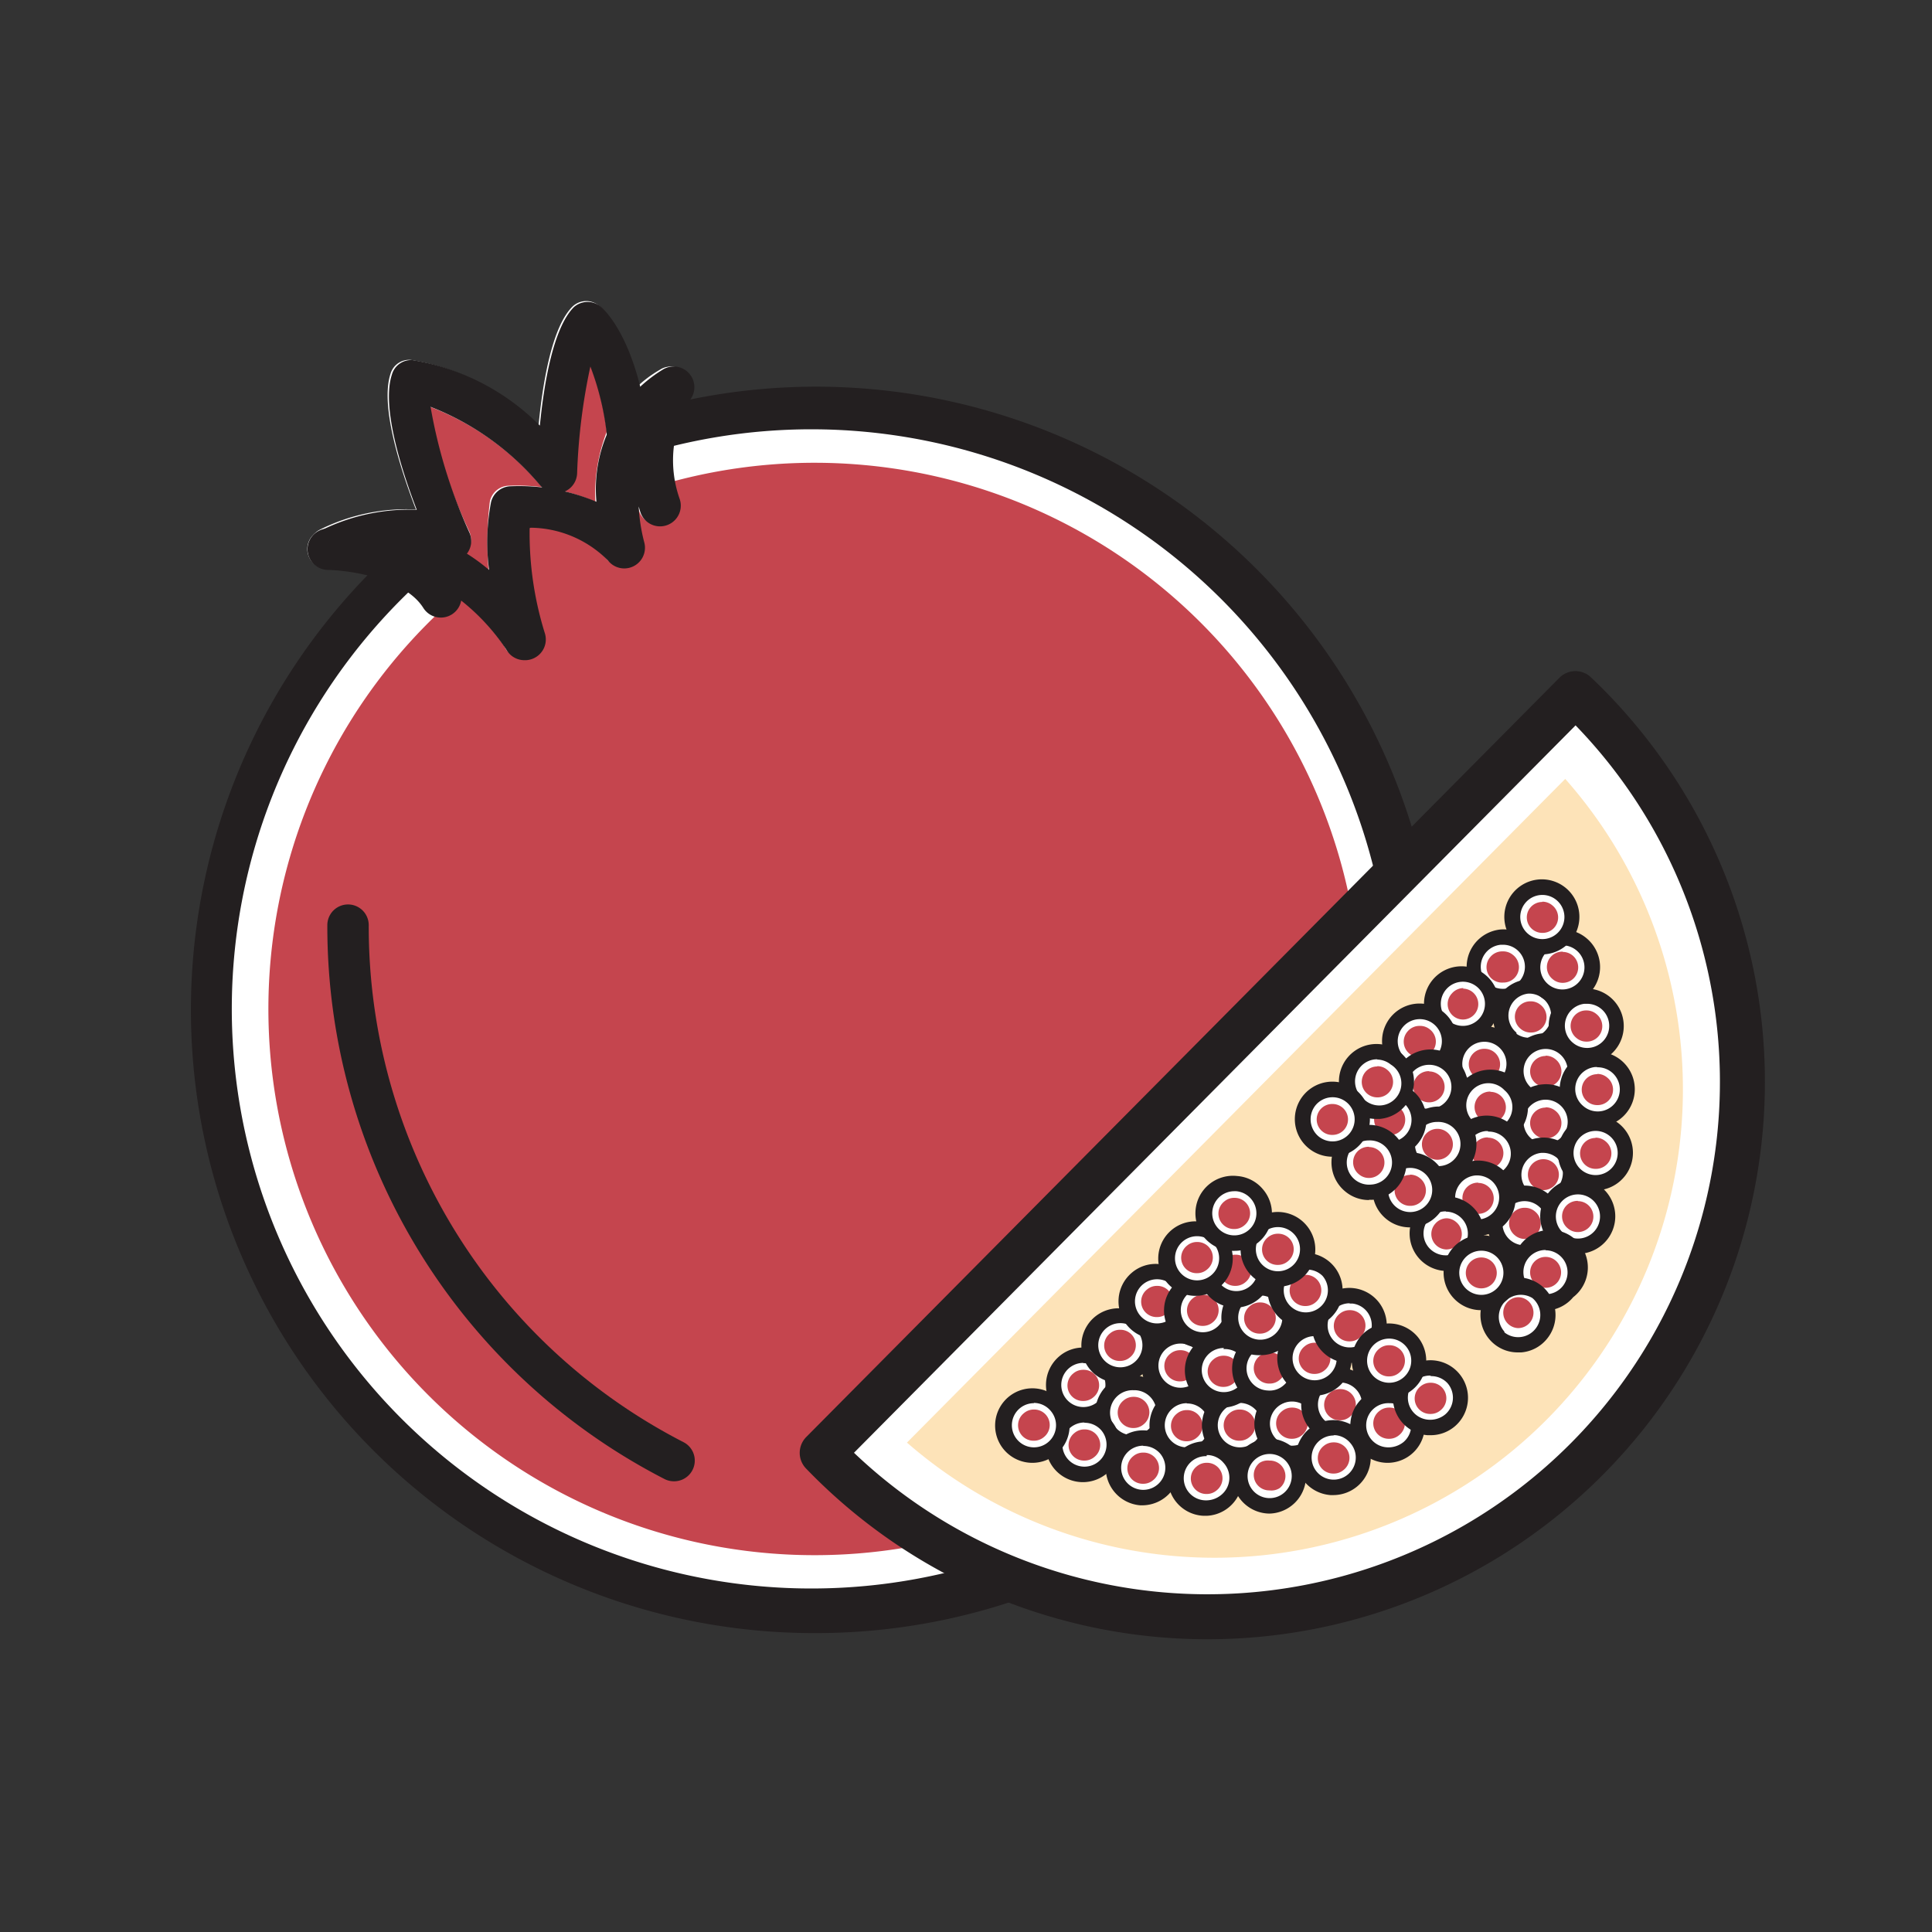<svg id="Layer_3" data-name="Layer 3" xmlns="http://www.w3.org/2000/svg" viewBox="0 0 70 70"><rect x="0" y="0" width="70" height="70" fill="#333333" stroke="none"/><defs><style>.cls-1,.cls-2{fill:#c5454e;}.cls-1,.cls-5{stroke:#fff;}.cls-1,.cls-6{stroke-linecap:round;stroke-linejoin:round;}.cls-1{stroke-width:2.1px;}.cls-3{fill:#fff;}.cls-4{fill:#231f20;}.cls-5{fill:#fde3b8;stroke-miterlimit:10;stroke-width:2.2px;}.cls-6{fill:none;stroke:#231f20;stroke-width:1.63px;}</style></defs><path class="cls-1" d="M24,16.46a20.84,20.84,0,1,1-8.66,4.82"/><g id="_Group_" data-name="&lt;Group&gt;"><path class="cls-2" d="M22.7,15.76h0a6.62,6.62,0,0,0-.18,4c-1.3-1.68-4.08-1.49-4.08-1.49a11.54,11.54,0,0,0,.48,4.8c-0.1-.15-2.68-4.24-7-3.28h0s2.48-1.3,4.38-.29c0,0-1.94-4.32-1.47-5.78,0,0,2.42.14,5.28,3.31,0,0,.17-4.49,1.13-5.45C21.24,11.62,22.34,12.57,22.7,15.76Z"/><path class="cls-3" d="M18.94,23.84a0.72,0.72,0,0,1-.63-0.37,7.74,7.74,0,0,0-1.68-1.82A0.72,0.72,0,0,1,15.3,22c-0.69-1.1-2.75-1.38-3.48-1.39a0.72,0.72,0,0,1-.13-1.42c4.9-1.09,7.74,3.4,7.86,3.59h0a0.73,0.73,0,0,1,.11.38A0.72,0.72,0,0,1,18.94,23.84Z"/><path class="cls-3" d="M18.93,23.84a0.72,0.72,0,0,1-.69-0.51,12,12,0,0,1-.49-5.17,0.72,0.72,0,0,1,.65-0.56,7.19,7.19,0,0,1,3.17.58,6.22,6.22,0,0,1,.48-2.7,4.45,4.45,0,0,1,1.87-2.09,0.72,0.72,0,0,1,.89,1.12h0a0.69,0.69,0,0,1-.15.11,3,3,0,0,0-1.29,1.43,5.88,5.88,0,0,0-.15,3.54,0.72,0.72,0,0,1-1.26.64A4,4,0,0,0,19.08,19a12,12,0,0,0,.54,3.86,0.72,0.72,0,0,1-.47.9A0.7,0.7,0,0,1,18.93,23.84Z"/><path class="cls-3" d="M23.83,19a0.72,0.72,0,0,1-.68-0.5,5.71,5.71,0,0,1,.58-4.91,0.72,0.72,0,1,1,1.17.84A4.23,4.23,0,0,0,24.52,18a0.72,0.72,0,0,1-.46.91A0.71,0.71,0,0,1,23.83,19Z"/><path class="cls-3" d="M11.92,20.55a0.72,0.72,0,0,1-.33-1.36,7,7,0,0,1,3.48-.73c-0.58-1.51-1.3-3.77-.92-4.92a0.7,0.7,0,0,1,.73-0.5,8.41,8.41,0,0,1,4.63,2.4c0.15-1.55.48-3.58,1.23-4.33a0.72,0.72,0,0,1,1,0c0.13,0.12,1.32,1.23,1.7,4.6a0.72,0.72,0,1,1-1.43.16,9.76,9.76,0,0,0-.64-2.7,21.26,21.26,0,0,0-.5,4,0.72,0.72,0,0,1-1.25.46,9.8,9.8,0,0,0-4.09-2.91A18.42,18.42,0,0,0,17,19.25a0.72,0.72,0,0,1-1,.93c-1.52-.81-3.69.28-3.71,0.29A0.72,0.72,0,0,1,11.92,20.55Z"/></g><path class="cls-4" d="M29.54,59.17A22.58,22.58,0,0,1,14.18,20a0.75,0.75,0,0,1,1,1.1A21,21,0,1,0,24,16.26a0.75,0.75,0,1,1-.39-1.45A22.58,22.58,0,1,1,29.54,59.17Z"/><path class="cls-4" d="M24.42,53.67a0.75,0.75,0,0,1-.34-0.08A22.51,22.51,0,0,1,11.86,33.52a0.75,0.75,0,0,1,1.5,0A21,21,0,0,0,24.76,52.25,0.75,0.75,0,0,1,24.42,53.67Z"/><path class="cls-4" d="M19,23.92a0.75,0.75,0,0,1-.64-0.36,7.7,7.7,0,0,0-1.65-1.8,0.75,0.75,0,0,1-1.37.27c-0.69-1.1-2.73-1.37-3.46-1.38a0.75,0.75,0,0,1-.16-1.48,6.91,6.91,0,0,1,6,1.48,7.73,7.73,0,0,1,.07-2.45,0.75,0.75,0,0,1,.68-0.58,7.2,7.2,0,0,1,3.14.56A5.06,5.06,0,0,1,24,13.4a0.75,0.75,0,0,1,1,1.09,4.2,4.2,0,0,0-.37,3.6,0.75,0.75,0,0,1-1.43.46l-0.06-.2a6.44,6.44,0,0,0,.2,1.29,0.75,0.75,0,0,1-1.31.67,4,4,0,0,0-2.84-1.19,12.15,12.15,0,0,0,.55,3.82,0.75,0.75,0,0,1-.4.91A0.74,0.74,0,0,1,19,23.92Z"/><path class="cls-4" d="M12,20.63a0.75,0.75,0,0,1-.35-1.42,7.2,7.2,0,0,1,3.45-.74c-0.58-1.51-1.28-3.75-.9-4.9a0.72,0.72,0,0,1,.76-0.52,8.41,8.41,0,0,1,4.6,2.37c0.15-1.54.49-3.54,1.23-4.29a0.75,0.75,0,0,1,1,0c0.13,0.12,1.33,1.23,1.71,4.62a0.75,0.75,0,0,1-.66.83A0.76,0.76,0,0,1,22,15.89a9.94,9.94,0,0,0-.61-2.61,21.76,21.76,0,0,0-.48,3.87,0.75,0.75,0,0,1-1.31.47,9.86,9.86,0,0,0-4-2.88A18.66,18.66,0,0,0,17,19.28a0.75,0.75,0,0,1-1,1c-1.51-.8-3.66.28-3.68,0.29A0.75,0.75,0,0,1,12,20.63Z"/><path class="cls-5" d="M31.28,52.3A18.07,18.07,0,0,0,56.73,26.64Z"/><path class="cls-6" d="M29.79,52.64A19.38,19.38,0,1,0,57.08,25.13Z"/><path class="cls-2" d="M39.25,51a0.82,0.82,0,1,1,.53-0.2A0.82,0.82,0,0,1,39.25,51Z"/><path class="cls-3" d="M39.25,49.63a0.56,0.56,0,0,1,.36,1,0.55,0.55,0,0,1-.36.13,0.56,0.56,0,0,1-.36-1,0.55,0.55,0,0,1,.36-0.13m0-.52a1.08,1.08,0,1,0,.82.38,1.07,1.07,0,0,0-.82-0.38h0Z"/><path class="cls-4" d="M39.25,51.54a1.36,1.36,0,0,1-.88-2.39,1.33,1.33,0,0,1,1-.32A1.36,1.36,0,0,1,39.25,51.54Zm0-2.16a0.8,0.8,0,1,0,.61.28A0.8,0.8,0,0,0,39.25,49.39Z"/><path class="cls-2" d="M41.07,52a0.82,0.82,0,0,1-.82-0.89,0.81,0.81,0,0,1,.29-0.56A0.82,0.82,0,1,1,41.07,52Z"/><path class="cls-3" d="M41.07,50.61a0.56,0.56,0,0,1,.36,1,0.55,0.55,0,0,1-.36.13,0.56,0.56,0,0,1-.36-1,0.55,0.55,0,0,1,.36-0.13m0-.52a1.08,1.08,0,1,0,.82.38,1.07,1.07,0,0,0-.82-0.38h0Z"/><path class="cls-4" d="M41.07,52.53H41A1.35,1.35,0,1,1,41.07,52.53Zm0-2.16A0.8,0.8,0,0,0,41,52a0.77,0.77,0,0,0,.58-0.19A0.8,0.8,0,0,0,41.07,50.37Z"/><path class="cls-2" d="M43,52.47a0.82,0.82,0,0,1-.82-0.89A0.81,0.81,0,0,1,42.51,51,0.82,0.82,0,1,1,43,52.47Z"/><path class="cls-3" d="M43,51.09a0.56,0.56,0,0,1,.36,1,0.55,0.55,0,0,1-.36.13,0.56,0.56,0,0,1-.36-1A0.55,0.55,0,0,1,43,51.09m0-.52a1.08,1.08,0,1,0,.82.38A1.07,1.07,0,0,0,43,50.57h0Z"/><path class="cls-4" d="M43,53a1.36,1.36,0,0,1-.88-2.39,1.33,1.33,0,0,1,1-.32A1.36,1.36,0,0,1,43,53Zm0-2.16a0.8,0.8,0,1,0,.61.28A0.8,0.8,0,0,0,43,50.85Z"/><path class="cls-2" d="M44.91,52.45a0.82,0.82,0,1,1,.53-0.2A0.82,0.82,0,0,1,44.91,52.45Z"/><path class="cls-3" d="M44.91,51.07a0.56,0.56,0,0,1,.36,1,0.55,0.55,0,0,1-.36.13,0.56,0.56,0,0,1-.36-1,0.55,0.55,0,0,1,.36-0.13m0-.52a1.08,1.08,0,1,0,.82.38,1.07,1.07,0,0,0-.82-0.38h0Z"/><path class="cls-4" d="M44.92,53H44.8a1.36,1.36,0,1,1,1.15-2.23h0A1.36,1.36,0,0,1,44.92,53Zm0-2.16a0.8,0.8,0,1,0,.61.28A0.8,0.8,0,0,0,44.91,50.83Z"/><path class="cls-2" d="M46.81,52.4a0.82,0.82,0,1,1,.53-0.2A0.82,0.82,0,0,1,46.81,52.4Z"/><path class="cls-3" d="M46.81,51a0.56,0.56,0,0,1,.36,1,0.55,0.55,0,0,1-.36.13,0.56,0.56,0,0,1-.36-1A0.55,0.55,0,0,1,46.81,51m0-.52a1.08,1.08,0,1,0,.82.38,1.07,1.07,0,0,0-.82-0.38h0Z"/><path class="cls-4" d="M46.81,52.94H46.7a1.36,1.36,0,1,1,1.15-2.23h0A1.36,1.36,0,0,1,46.81,52.94Zm0-2.16a0.8,0.8,0,1,0,.61.28A0.8,0.8,0,0,0,46.81,50.78Z"/><path class="cls-2" d="M48.55,51.71a0.82,0.82,0,1,1,.53-0.19A0.82,0.82,0,0,1,48.55,51.71Z"/><path class="cls-3" d="M48.55,50.33a0.56,0.56,0,0,1,.36,1,0.55,0.55,0,0,1-.36.13,0.56,0.56,0,0,1-.36-1,0.55,0.55,0,0,1,.36-0.13m0-.52a1.08,1.08,0,1,0,.82.38,1.07,1.07,0,0,0-.82-0.38h0Z"/><path class="cls-4" d="M48.55,52.25H48.44A1.35,1.35,0,1,1,48.55,52.25Zm0-2.16a0.8,0.8,0,1,0,.61.28A0.8,0.8,0,0,0,48.55,50.09Z"/><path class="cls-2" d="M40.58,49.56a0.82,0.82,0,1,1,.53-0.2A0.82,0.82,0,0,1,40.58,49.56Z"/><path class="cls-3" d="M40.58,48.18a0.56,0.56,0,0,1,.36,1,0.55,0.55,0,0,1-.36.13,0.56,0.56,0,0,1-.36-1,0.55,0.55,0,0,1,.36-0.13m0-.52a1.08,1.08,0,1,0,.82.38,1.07,1.07,0,0,0-.82-0.38h0Z"/><path class="cls-4" d="M40.59,50.1H40.47A1.35,1.35,0,1,1,40.59,50.1Zm0-2.16a0.8,0.8,0,1,0,.61.28A0.8,0.8,0,0,0,40.58,47.94Z"/><path class="cls-2" d="M42.76,50.3a0.82,0.82,0,1,1,.53-0.2A0.82,0.82,0,0,1,42.76,50.3Z"/><path class="cls-3" d="M42.76,48.92a0.56,0.56,0,0,1,.36,1,0.55,0.55,0,0,1-.36.13,0.56,0.56,0,0,1-.36-1,0.55,0.55,0,0,1,.36-0.13m0-.52a1.08,1.08,0,1,0,.82.38,1.07,1.07,0,0,0-.82-0.38h0Z"/><path class="cls-4" d="M42.77,50.84H42.65A1.35,1.35,0,1,1,42.77,50.84Zm0-2.16a0.8,0.8,0,1,0,.61.28A0.8,0.8,0,0,0,42.76,48.68Z"/><path class="cls-2" d="M44.34,50.5a0.82,0.82,0,1,1,.53-0.2A0.82,0.82,0,0,1,44.34,50.5Z"/><path class="cls-3" d="M44.33,49.12a0.56,0.56,0,0,1,.36,1,0.55,0.55,0,0,1-.36.13,0.56,0.56,0,0,1-.36-1,0.55,0.55,0,0,1,.36-0.13m0-.52a1.08,1.08,0,1,0,.82.38,1.07,1.07,0,0,0-.82-0.38h0Z"/><path class="cls-4" d="M44.34,51H44.22A1.35,1.35,0,1,1,44.34,51Zm0-2.16a0.8,0.8,0,1,0,.61.28A0.8,0.8,0,0,0,44.33,48.88Z"/><path class="cls-2" d="M46,50.4a0.82,0.82,0,1,1,.53-0.2A0.82,0.82,0,0,1,46,50.4Z"/><path class="cls-3" d="M46,49a0.56,0.56,0,0,1,.36,1,0.55,0.55,0,0,1-.36.13,0.56,0.56,0,0,1-.36-1A0.55,0.55,0,0,1,46,49m0-.52a1.08,1.08,0,1,0,.82.38A1.07,1.07,0,0,0,46,48.5h0Z"/><path class="cls-4" d="M46,50.94H45.89a1.36,1.36,0,0,1-.77-2.39,1.33,1.33,0,0,1,1-.32A1.36,1.36,0,0,1,46,50.94Zm0-2.16a0.8,0.8,0,0,0-.07,1.6,0.76,0.76,0,0,0,.58-0.19A0.8,0.8,0,0,0,46,48.78Z"/><path class="cls-2" d="M47.63,50a0.82,0.82,0,1,1,.53-0.2A0.82,0.82,0,0,1,47.63,50Z"/><path class="cls-3" d="M47.63,48.65a0.56,0.56,0,0,1,.36,1,0.55,0.55,0,0,1-.36.13,0.56,0.56,0,0,1-.36-1,0.55,0.55,0,0,1,.36-0.13m0-.52a1.08,1.08,0,1,0,.82.38,1.07,1.07,0,0,0-.82-0.38h0Z"/><path class="cls-4" d="M47.63,50.57a1.36,1.36,0,0,1-.88-2.39,1.36,1.36,0,0,1,1.91.16h0A1.36,1.36,0,0,1,47.63,50.57Zm0-2.16a0.8,0.8,0,1,0,.61.28A0.8,0.8,0,0,0,47.63,48.41Z"/><path class="cls-2" d="M48.9,48.85A0.82,0.82,0,0,1,48.08,48a0.81,0.81,0,0,1,.29-0.56A0.82,0.82,0,1,1,48.9,48.85Z"/><path class="cls-3" d="M48.9,47.47a0.56,0.56,0,0,1,.36,1,0.55,0.55,0,0,1-.36.13,0.56,0.56,0,0,1-.36-1,0.55,0.55,0,0,1,.36-0.13m0-.52a1.08,1.08,0,1,0,.82.38,1.07,1.07,0,0,0-.82-0.38h0Z"/><path class="cls-4" d="M48.9,49.38H48.79a1.36,1.36,0,1,1,1.14-2.23h0A1.36,1.36,0,0,1,48.9,49.38Zm0-2.16a0.8,0.8,0,1,0,.61.28h0A0.79,0.79,0,0,0,49,47.23H48.9Z"/><path class="cls-2" d="M41.92,48a0.82,0.82,0,1,1,.53-0.19A0.82,0.82,0,0,1,41.92,48Z"/><path class="cls-3" d="M41.92,46.59a0.56,0.56,0,0,1,.36,1,0.55,0.55,0,0,1-.36.13,0.56,0.56,0,0,1-.36-1,0.55,0.55,0,0,1,.36-0.13m0-.52a1.08,1.08,0,1,0,.82.38,1.07,1.07,0,0,0-.82-0.38h0Z"/><path class="cls-4" d="M41.92,48.51H41.81A1.36,1.36,0,0,1,41,46.12a1.33,1.33,0,0,1,1-.32A1.36,1.36,0,0,1,41.92,48.51Zm0-2.16a0.8,0.8,0,1,0,.61.28A0.8,0.8,0,0,0,41.92,46.35Z"/><path class="cls-2" d="M43.58,48.29a0.82,0.82,0,1,1,.53-0.2A0.82,0.82,0,0,1,43.58,48.29Z"/><path class="cls-3" d="M43.58,46.91a0.56,0.56,0,0,1,.36,1,0.55,0.55,0,0,1-.36.13,0.56,0.56,0,0,1-.36-1,0.55,0.55,0,0,1,.36-0.13m0-.52a1.08,1.08,0,1,0,.82.38,1.07,1.07,0,0,0-.82-0.38h0Z"/><path class="cls-4" d="M43.58,48.83H43.47A1.35,1.35,0,1,1,43.58,48.83Zm0-2.16a0.8,0.8,0,1,0,.61.28A0.8,0.8,0,0,0,43.58,46.67Z"/><path class="cls-2" d="M45.65,48.57a0.82,0.82,0,1,1,.53-0.2A0.82,0.82,0,0,1,45.65,48.57Z"/><path class="cls-3" d="M45.65,47.19a0.56,0.56,0,0,1,.36,1,0.55,0.55,0,0,1-.36.13,0.56,0.56,0,0,1-.36-1,0.55,0.55,0,0,1,.36-0.13m0-.52a1.08,1.08,0,1,0,.82.38,1.07,1.07,0,0,0-.82-0.38h0Z"/><path class="cls-4" d="M45.66,49.1a1.36,1.36,0,1,1,.11-2.71,1.34,1.34,0,0,1,.92.47h0A1.35,1.35,0,0,1,45.66,49.1Zm0-2.16a0.8,0.8,0,1,0,.61.28h0a0.79,0.79,0,0,0-.54-0.28H45.65Z"/><path class="cls-2" d="M44.76,46.84a0.82,0.82,0,1,1,.53-0.2A0.82,0.82,0,0,1,44.76,46.84Z"/><path class="cls-3" d="M44.76,45.46a0.56,0.56,0,0,1,.36,1,0.55,0.55,0,0,1-.36.13,0.56,0.56,0,0,1-.36-1,0.55,0.55,0,0,1,.36-0.13m0-.52a1.08,1.08,0,1,0,.82.38,1.07,1.07,0,0,0-.82-0.38h0Z"/><path class="cls-4" d="M44.76,47.38A1.36,1.36,0,0,1,43.88,45a1.36,1.36,0,0,1,1.91.16h0A1.36,1.36,0,0,1,44.76,47.38Zm0-2.16a0.78,0.78,0,1,0,.07,0H44.76Z"/><path class="cls-2" d="M47.31,47.57a0.82,0.82,0,1,1,.53-0.2A0.82,0.82,0,0,1,47.31,47.57Z"/><path class="cls-3" d="M47.3,46.19a0.56,0.56,0,0,1,.36,1,0.55,0.55,0,0,1-.36.13,0.56,0.56,0,0,1-.36-1,0.55,0.55,0,0,1,.36-0.13m0-.52a1.08,1.08,0,1,0,.82.38,1.07,1.07,0,0,0-.82-0.38h0Z"/><path class="cls-4" d="M47.31,48.11H47.19a1.36,1.36,0,1,1,1.14-2.23h0A1.36,1.36,0,0,1,47.31,48.11Zm0-2.16a0.8,0.8,0,1,0,.61.28h0A0.79,0.79,0,0,0,47.37,46H47.3Z"/><path class="cls-2" d="M43.37,46.41a0.82,0.82,0,1,1,.53-0.2A0.82,0.82,0,0,1,43.37,46.41Z"/><path class="cls-3" d="M43.37,45a0.56,0.56,0,0,1,.36,1,0.55,0.55,0,0,1-.36.13,0.56,0.56,0,0,1-.36-1A0.55,0.55,0,0,1,43.37,45m0-.52a1.08,1.08,0,1,0,.82.38,1.07,1.07,0,0,0-.82-0.38h0Z"/><path class="cls-4" d="M43.37,46.95H43.26A1.35,1.35,0,1,1,43.37,46.95Zm0-2.16a0.8,0.8,0,1,0,.61.28A0.8,0.8,0,0,0,43.37,44.79Z"/><path class="cls-2" d="M46.3,46.08a0.82,0.82,0,1,1,.53-0.2A0.82,0.82,0,0,1,46.3,46.08Z"/><path class="cls-3" d="M46.3,44.7h0a0.56,0.56,0,0,1,.36,1,0.55,0.55,0,0,1-.36.13,0.56,0.56,0,0,1-.36-1,0.55,0.55,0,0,1,.36-0.13m0-.52a1.08,1.08,0,1,0,.82.38,1.07,1.07,0,0,0-.82-0.38h0Z"/><path class="cls-4" d="M46.3,46.62a1.36,1.36,0,0,1-.88-2.39,1.36,1.36,0,0,1,1.91.16h0A1.35,1.35,0,0,1,46.3,46.62Zm0-2.16a0.8,0.8,0,1,0,.61.28A0.8,0.8,0,0,0,46.3,44.46Z"/><path class="cls-2" d="M39.29,53.17a0.82,0.82,0,1,1,.53-0.2A0.82,0.82,0,0,1,39.29,53.17Z"/><path class="cls-3" d="M39.29,51.79a0.56,0.56,0,0,1,.36,1,0.55,0.55,0,0,1-.36.13,0.56,0.56,0,0,1-.36-1,0.55,0.55,0,0,1,.36-0.13m0-.52a1.08,1.08,0,1,0,.82.38,1.07,1.07,0,0,0-.82-0.38h0Z"/><path class="cls-4" d="M39.29,53.7H39.18A1.35,1.35,0,1,1,39.29,53.7Zm0-2.16a0.8,0.8,0,1,0,.61.28A0.8,0.8,0,0,0,39.29,51.55Z"/><path class="cls-2" d="M37.46,52.45A0.82,0.82,0,1,1,38,52.25,0.82,0.82,0,0,1,37.46,52.45Z"/><path class="cls-3" d="M37.46,51.07h0a0.56,0.56,0,0,1,.36,1,0.55,0.55,0,0,1-.36.13,0.56,0.56,0,0,1-.36-1,0.55,0.55,0,0,1,.36-0.13m0-.52a1.08,1.08,0,1,0,.82.38,1.07,1.07,0,0,0-.82-0.38h0Z"/><path class="cls-4" d="M37.46,53H37.35A1.35,1.35,0,1,1,37.46,53Zm0-2.16a0.8,0.8,0,1,0,.61.28A0.8,0.8,0,0,0,37.46,50.83Z"/><path class="cls-2" d="M41.42,54a0.82,0.82,0,0,1-.82-0.89,0.81,0.81,0,0,1,.29-0.56A0.82,0.82,0,1,1,41.42,54Z"/><path class="cls-3" d="M41.42,52.63a0.56,0.56,0,0,1,.36,1,0.55,0.55,0,0,1-.36.13,0.56,0.56,0,0,1-.36-1,0.55,0.55,0,0,1,.36-0.13m0-.52a1.08,1.08,0,1,0,.82.38,1.07,1.07,0,0,0-.82-0.38h0Z"/><path class="cls-4" d="M41.42,54.54H41.31a1.36,1.36,0,0,1-.77-2.39,1.33,1.33,0,0,1,1-.32A1.36,1.36,0,0,1,41.42,54.54Zm0-2.16a0.8,0.8,0,1,0,.61.28A0.8,0.8,0,0,0,41.42,52.39Z"/><path class="cls-2" d="M43.72,54.38a0.82,0.82,0,1,1,.53-0.2A0.82,0.82,0,0,1,43.72,54.38Z"/><path class="cls-3" d="M43.72,53a0.56,0.56,0,0,1,.36,1,0.55,0.55,0,0,1-.36.13,0.56,0.56,0,0,1-.36-1A0.55,0.55,0,0,1,43.72,53m0-.52a1.08,1.08,0,1,0,.82.38,1.07,1.07,0,0,0-.82-0.38h0Z"/><path class="cls-4" d="M43.72,54.92H43.61A1.35,1.35,0,1,1,43.72,54.92Zm0-2.16a0.8,0.8,0,0,0-.06,1.6,0.86,0.86,0,0,0,.58-0.19A0.8,0.8,0,0,0,44.33,53h0a0.79,0.79,0,0,0-.55-0.28H43.72Z"/><path class="cls-2" d="M46,54.3a0.82,0.82,0,1,1,.53-0.2A0.82,0.82,0,0,1,46,54.3Z"/><path class="cls-3" d="M46,52.92a0.56,0.56,0,0,1,.36,1A0.55,0.55,0,0,1,46,54a0.56,0.56,0,0,1-.36-1A0.55,0.55,0,0,1,46,52.92m0-.52a1.08,1.08,0,1,0,.82.38A1.07,1.07,0,0,0,46,52.4h0Z"/><path class="cls-4" d="M46,54.84a1.36,1.36,0,0,1-.88-2.39,1.33,1.33,0,0,1,1-.32A1.36,1.36,0,0,1,46,54.84Zm0-2.16a0.8,0.8,0,1,0,.61.28A0.8,0.8,0,0,0,46,52.68Z"/><path class="cls-2" d="M48.32,53.63a0.82,0.82,0,1,1,.53-0.2A0.82,0.82,0,0,1,48.32,53.63Z"/><path class="cls-3" d="M48.32,52.26h0a0.56,0.56,0,0,1,.36,1,0.55,0.55,0,0,1-.36.13,0.56,0.56,0,0,1-.36-1,0.55,0.55,0,0,1,.36-0.13m0-.52a1.08,1.08,0,1,0,.82.38,1.07,1.07,0,0,0-.82-0.38h0Z"/><path class="cls-4" d="M48.32,54.17H48.21a1.36,1.36,0,1,1,1.14-2.23h0A1.36,1.36,0,0,1,48.32,54.17Zm0-2.16a0.8,0.8,0,1,0,.61.28h0A0.79,0.79,0,0,0,48.39,52H48.32Z"/><path class="cls-2" d="M50.33,52.42a0.82,0.82,0,1,1,.82-0.75,0.81,0.81,0,0,1-.29.56A0.82,0.82,0,0,1,50.33,52.42Z"/><path class="cls-3" d="M50.33,51h0a0.56,0.56,0,0,1,.36,1,0.55,0.55,0,0,1-.36.13,0.56,0.56,0,0,1-.36-1A0.55,0.55,0,0,1,50.33,51m0-.52a1.08,1.08,0,1,0,.82.38,1.07,1.07,0,0,0-.82-0.38h0Z"/><path class="cls-4" d="M50.33,53H50.22A1.35,1.35,0,1,1,50.33,53Zm0-2.16a0.8,0.8,0,0,0-.06,1.6,0.87,0.87,0,0,0,.58-0.19,0.8,0.8,0,0,0,.09-1.13h0a0.79,0.79,0,0,0-.55-0.28H50.33Z"/><path class="cls-2" d="M51.83,51.48a0.82,0.82,0,1,1,.82-0.75,0.81,0.81,0,0,1-.29.56A0.82,0.82,0,0,1,51.83,51.48Z"/><path class="cls-3" d="M51.83,50.1a0.56,0.56,0,0,1,.36,1,0.55,0.55,0,0,1-.36.13,0.56,0.56,0,0,1-.36-1,0.55,0.55,0,0,1,.36-0.13m0-.52a1.08,1.08,0,1,0,.82.38,1.07,1.07,0,0,0-.82-0.38h0Z"/><path class="cls-4" d="M51.84,52H51.72a1.36,1.36,0,1,1,1.15-2.23h0a1.36,1.36,0,0,1-.16,1.91A1.35,1.35,0,0,1,51.84,52Zm0-2.16a0.8,0.8,0,0,0-.06,1.6,0.86,0.86,0,0,0,.58-0.19,0.8,0.8,0,0,0,.09-1.13h0A0.8,0.8,0,0,0,51.83,49.86Z"/><path class="cls-2" d="M50.33,50.12a0.82,0.82,0,1,1,.53-0.2A0.82,0.82,0,0,1,50.33,50.12Z"/><path class="cls-3" d="M50.33,48.74a0.56,0.56,0,0,1,.36,1,0.55,0.55,0,0,1-.36.13,0.56,0.56,0,0,1-.36-1,0.55,0.55,0,0,1,.36-0.13m0-.52a1.08,1.08,0,1,0,.82.38,1.07,1.07,0,0,0-.82-0.38h0Z"/><path class="cls-4" d="M50.33,50.66a1.36,1.36,0,0,1-.88-2.39,1.36,1.36,0,0,1,1.91.16A1.36,1.36,0,0,1,50.33,50.66Zm0-2.16a0.8,0.8,0,1,0,.61.28A0.8,0.8,0,0,0,50.33,48.5Z"/><path class="cls-2" d="M44.72,44.78a0.82,0.82,0,1,1,.53-0.2A0.82,0.82,0,0,1,44.72,44.78Z"/><path class="cls-3" d="M44.72,43.4a0.56,0.56,0,0,1,.36,1,0.55,0.55,0,0,1-.36.13,0.56,0.56,0,0,1-.36-1,0.55,0.55,0,0,1,.36-0.13m0-.52a1.08,1.08,0,1,0,.82.38,1.07,1.07,0,0,0-.82-0.38h0Z"/><path class="cls-4" d="M44.72,45.32a1.36,1.36,0,1,1,.11-2.71,1.34,1.34,0,0,1,.92.47h0A1.35,1.35,0,0,1,44.72,45.32Zm0-2.16a0.8,0.8,0,1,0,.61.28h0a0.79,0.79,0,0,0-.54-0.28H44.72Z"/><path class="cls-2" d="M54.46,35.85a0.82,0.82,0,1,1,.63-0.29,0.82,0.82,0,0,1-.63.29h0Z"/><path class="cls-3" d="M54.46,34.47a0.55,0.55,0,0,1,.36.13,0.56,0.56,0,0,1-.36,1A0.56,0.56,0,0,1,54,34.67a0.56,0.56,0,0,1,.43-0.2m0-.52a1.08,1.08,0,1,0,.69.25A1.08,1.08,0,0,0,54.46,34h0Z"/><path class="cls-4" d="M54.46,36.39a1.36,1.36,0,0,1-.12-2.71,1.33,1.33,0,0,1,1,.31A1.36,1.36,0,0,1,54.46,36.39Zm0-2.16H54.38a0.8,0.8,0,1,0,.58.18A0.79,0.79,0,0,0,54.46,34.23Z"/><path class="cls-2" d="M55.46,37.66a0.83,0.83,0,0,1-.52-0.19,0.82,0.82,0,0,1-.1-1.15,0.82,0.82,0,1,1,.63,1.34h0Z"/><path class="cls-3" d="M55.46,36.28a0.55,0.55,0,0,1,.36.13,0.56,0.56,0,0,1-.36,1,0.55,0.55,0,0,1-.36-0.13,0.56,0.56,0,0,1,.36-1m0-.52a1.08,1.08,0,1,0,.69.25,1.08,1.08,0,0,0-.69-0.25h0Z"/><path class="cls-4" d="M55.46,38.2a1.35,1.35,0,0,1-.87-0.31h0A1.36,1.36,0,1,1,55.46,38.2Zm-0.51-.74A0.8,0.8,0,1,0,55.38,36a0.8,0.8,0,0,0-.44,1.41h0Z"/><path class="cls-2" d="M56,39.63a0.82,0.82,0,1,1,.63-0.29,0.82,0.82,0,0,1-.63.29h0Z"/><path class="cls-3" d="M56,38.25a0.55,0.55,0,0,1,.36.13,0.56,0.56,0,0,1-.36,1,0.56,0.56,0,0,1-.43-0.92,0.56,0.56,0,0,1,.43-0.2m0-.52a1.08,1.08,0,1,0,.69.25A1.08,1.08,0,0,0,56,37.73h0Z"/><path class="cls-4" d="M56,40.16a1.35,1.35,0,0,1-.87-0.32h0a1.36,1.36,0,0,1-.17-1.91,1.36,1.36,0,1,1,1.16,2.22H56Zm-0.51-.74a0.8,0.8,0,1,0-.1-1.13,0.8,0.8,0,0,0,.1,1.13h0Z"/><path class="cls-2" d="M56,41.5a0.82,0.82,0,1,1,.63-0.29,0.82,0.82,0,0,1-.63.29h0Z"/><path class="cls-3" d="M56,40.12a0.55,0.55,0,0,1,.36.13,0.56,0.56,0,0,1-.36,1,0.56,0.56,0,0,1-.43-0.92,0.56,0.56,0,0,1,.43-0.2m0-.52a1.08,1.08,0,1,0,.69.25A1.08,1.08,0,0,0,56,39.6h0Z"/><path class="cls-4" d="M56,42a1.35,1.35,0,0,1-.87-0.32h0a1.36,1.36,0,0,1-.17-1.91,1.34,1.34,0,0,1,.92-0.48,1.33,1.33,0,0,1,1,.31A1.36,1.36,0,0,1,56.08,42H56Zm-0.51-.74a0.79,0.79,0,0,0,.59.18,0.8,0.8,0,1,0-.59-0.18h0Z"/><path class="cls-2" d="M55.92,43.39a0.82,0.82,0,1,1,.53-1.45,0.82,0.82,0,0,1-.53,1.45h0Z"/><path class="cls-3" d="M55.92,42a0.56,0.56,0,0,1,.43.92,0.56,0.56,0,0,1-.43.2,0.56,0.56,0,0,1-.43-0.92,0.56,0.56,0,0,1,.43-0.2m0-.52a1.08,1.08,0,1,0,.69.25,1.08,1.08,0,0,0-.69-0.25h0Z"/><path class="cls-4" d="M55.92,43.93a1.35,1.35,0,0,1-.87-0.31h0a1.36,1.36,0,1,1,1,.31H55.92Zm0-2.16H55.85a0.8,0.8,0,0,0-.44,1.41h0a0.8,0.8,0,0,0,1-1.23A0.8,0.8,0,0,0,55.92,41.77Z"/><path class="cls-2" d="M55.24,45.14a0.82,0.82,0,1,1,.52-1.45,0.82,0.82,0,0,1-.52,1.45h0Z"/><path class="cls-3" d="M55.25,43.76a0.55,0.55,0,0,1,.36.13,0.56,0.56,0,0,1-.36,1,0.55,0.55,0,0,1-.36-0.13,0.56,0.56,0,0,1,.36-1m0-.52a1.08,1.08,0,1,0,.69.25,1.08,1.08,0,0,0-.69-0.25h0Z"/><path class="cls-4" d="M55.24,45.68a1.34,1.34,0,0,1-.87-0.32,1.36,1.36,0,1,1,1,.31H55.24Zm0-2.16a0.8,0.8,0,0,0-.51,1.42h0A0.8,0.8,0,1,0,55.25,43.52Z"/><path class="cls-2" d="M53,37.19a0.82,0.82,0,1,1,.63-0.29,0.82,0.82,0,0,1-.63.29h0Z"/><path class="cls-3" d="M53,35.82a0.56,0.56,0,0,1,.43.92,0.56,0.56,0,0,1-.43.2A0.56,0.56,0,0,1,52.6,36a0.56,0.56,0,0,1,.43-0.2m0-.52a1.08,1.08,0,1,0,.69.25A1.08,1.08,0,0,0,53,35.3h0Z"/><path class="cls-4" d="M53,37.73a1.36,1.36,0,1,1,1-.49A1.35,1.35,0,0,1,53,37.73Zm0-2.16A0.8,0.8,0,0,0,52.51,37h0A0.8,0.8,0,1,0,53,35.57Z"/><path class="cls-2" d="M53.79,39.37a0.82,0.82,0,0,1-.52-0.19,0.82,0.82,0,0,1,.52-1.45,0.82,0.82,0,1,1,0,1.64h0Z"/><path class="cls-3" d="M53.79,38a0.56,0.56,0,0,1,.43.92,0.56,0.56,0,0,1-.43.2A0.55,0.55,0,0,1,53.43,39a0.56,0.56,0,0,1,.36-1m0-.52a1.08,1.08,0,1,0,.69.25,1.08,1.08,0,0,0-.69-0.25h0Z"/><path class="cls-4" d="M53.78,39.9a1.35,1.35,0,0,1-.87-0.31h0A1.36,1.36,0,1,1,53.78,39.9Zm-0.51-.74a0.8,0.8,0,1,0-.1-1.13,0.8,0.8,0,0,0,.1,1.13h0Z"/><path class="cls-2" d="M54,40.94a0.82,0.82,0,1,1,.63-0.29,0.82,0.82,0,0,1-.63.29h0Z"/><path class="cls-3" d="M54,39.56a0.56,0.56,0,0,1,.43.92,0.56,0.56,0,0,1-.43.2,0.55,0.55,0,0,1-.36-0.13,0.56,0.56,0,0,1,.36-1M54,39a1.08,1.08,0,1,0,.69.25A1.08,1.08,0,0,0,54,39h0Z"/><path class="cls-4" d="M54,41.47a1.34,1.34,0,0,1-.87-0.31h0a1.36,1.36,0,1,1,1,.31H54Zm-0.51-.74a0.81,0.81,0,0,0,.58.18,0.8,0.8,0,0,0,.44-1.41,0.8,0.8,0,1,0-1,1.23h0Z"/><path class="cls-2" d="M53.91,42.6a0.82,0.82,0,1,1,.63-0.29A0.82,0.82,0,0,1,53.91,42.6Z"/><path class="cls-3" d="M53.91,41.22a0.56,0.56,0,0,1,.43.92,0.56,0.56,0,0,1-.43.2,0.55,0.55,0,0,1-.36-0.13,0.56,0.56,0,0,1,.36-1m0-.52a1.08,1.08,0,1,0,.69.25,1.08,1.08,0,0,0-.69-0.25h0Z"/><path class="cls-4" d="M53.91,43.14A1.35,1.35,0,0,1,53,42.83h0A1.36,1.36,0,1,1,53.91,43.14Zm0-2.16H53.84a0.8,0.8,0,0,0-.44,1.41h0A0.8,0.8,0,1,0,53.92,41Z"/><path class="cls-2" d="M53.56,44.24a0.82,0.82,0,1,1,.63-0.29,0.82,0.82,0,0,1-.63.29h0Z"/><path class="cls-3" d="M53.56,42.86a0.56,0.56,0,0,1,.43.92,0.56,0.56,0,0,1-.43.2,0.55,0.55,0,0,1-.36-0.13,0.56,0.56,0,0,1,.36-1m0-.52a1.08,1.08,0,1,0,.69.25,1.08,1.08,0,0,0-.69-0.25h0Z"/><path class="cls-4" d="M53.56,44.77a1.35,1.35,0,0,1-.87-0.31h0A1.36,1.36,0,1,1,53.56,44.77ZM53,44a0.8,0.8,0,0,0,1.13-.1,0.8,0.8,0,0,0-.1-1.13,0.82,0.82,0,0,0-.58-0.18,0.79,0.79,0,0,0-.54.29A0.8,0.8,0,0,0,53,44h0Z"/><path class="cls-2" d="M52.38,45.52a0.82,0.82,0,1,1,.53-1.45,0.82,0.82,0,0,1,.1,1.15,0.82,0.82,0,0,1-.63.29h0Z"/><path class="cls-3" d="M52.39,44.14a0.55,0.55,0,0,1,.36.13,0.56,0.56,0,0,1-.36,1A0.56,0.56,0,0,1,52,44.34a0.56,0.56,0,0,1,.43-0.2m0-.52a1.08,1.08,0,1,0,.69.25,1.08,1.08,0,0,0-.69-0.25h0Z"/><path class="cls-4" d="M52.38,46.05a1.36,1.36,0,0,1-1-2.22,1.36,1.36,0,0,1,2.39.75A1.36,1.36,0,0,1,52.51,46H52.38Zm0-2.16a0.8,0.8,0,0,0-.8.87,0.79,0.79,0,0,0,.29.54h0a0.81,0.81,0,0,0,.58.18A0.79,0.79,0,0,0,53,45.21,0.8,0.8,0,0,0,52.39,43.9Z"/><path class="cls-2" d="M51.45,38.55a0.83,0.83,0,0,1-.52-0.19,0.82,0.82,0,0,1-.11-1.15A0.82,0.82,0,0,1,52,37.1a0.82,0.82,0,0,1-.52,1.45h0Z"/><path class="cls-3" d="M51.45,37.17a0.55,0.55,0,0,1,.36.13,0.56,0.56,0,0,1-.36,1A0.56,0.56,0,0,1,51,37.37a0.56,0.56,0,0,1,.43-0.2m0-.52a1.08,1.08,0,1,0,.69.25,1.08,1.08,0,0,0-.69-0.25h0Z"/><path class="cls-4" d="M51.44,39.08a1.35,1.35,0,0,1-.87-0.31h0A1.36,1.36,0,1,1,51.44,39.08Zm-0.51-.74a0.8,0.8,0,1,0-.1-1.13,0.8,0.8,0,0,0,.1,1.13h0Z"/><path class="cls-2" d="M51.78,40.2a0.82,0.82,0,1,1,.63-0.29,0.82,0.82,0,0,1-.63.29h0Z"/><path class="cls-3" d="M51.78,38.82a0.56,0.56,0,0,1,.43.92,0.56,0.56,0,0,1-.43.2,0.55,0.55,0,0,1-.36-0.13,0.56,0.56,0,0,1,.36-1m0-.52a1.08,1.08,0,1,0,.69.25,1.08,1.08,0,0,0-.69-0.25h0Z"/><path class="cls-4" d="M51.78,40.74a1.36,1.36,0,0,1-1-2.22,1.36,1.36,0,1,1,1.16,2.22H51.78Zm0-2.16a0.8,0.8,0,0,0-.8.87,0.79,0.79,0,0,0,.29.54h0A0.8,0.8,0,1,0,51.78,38.58Z"/><path class="cls-2" d="M52.08,42.27a0.82,0.82,0,1,1,.53-1.45A0.82,0.82,0,0,1,52.08,42.27Z"/><path class="cls-3" d="M52.08,40.9a0.56,0.56,0,0,1,.43.92,0.56,0.56,0,0,1-.43.2,0.56,0.56,0,0,1-.43-0.92,0.56,0.56,0,0,1,.43-0.2m0-.52a1.08,1.08,0,1,0,.69.25,1.08,1.08,0,0,0-.69-0.25h0Z"/><path class="cls-4" d="M52.07,42.81a1.36,1.36,0,1,1,.13,0H52.07Zm0-2.16a0.8,0.8,0,0,0-.51,1.42h0a0.79,0.79,0,0,0,.59.18A0.8,0.8,0,0,0,52.08,40.65Z"/><path class="cls-2" d="M50.34,41.39a0.83,0.83,0,0,1-.52-0.19,0.82,0.82,0,0,1-.1-1.15,0.82,0.82,0,1,1,.63,1.34h0Z"/><path class="cls-3" d="M50.34,40a0.55,0.55,0,0,1,.36.13,0.56,0.56,0,0,1-.36,1A0.55,0.55,0,0,1,50,41a0.56,0.56,0,0,1,.36-1m0-.52a1.08,1.08,0,1,0,.69.25,1.08,1.08,0,0,0-.69-0.25h0Z"/><path class="cls-4" d="M50.34,41.93a1.35,1.35,0,0,1-.87-0.31h0a1.36,1.36,0,0,1,1.74-2.08A1.36,1.36,0,0,1,50.34,41.93Zm-0.51-.74a0.8,0.8,0,1,0-.1-1.13,0.8,0.8,0,0,0,.1,1.13h0Z"/><path class="cls-2" d="M51.09,43.94a0.83,0.83,0,0,1-.52-0.19,0.82,0.82,0,0,1-.11-1.15,0.82,0.82,0,0,1,1.15-.1,0.82,0.82,0,0,1-.52,1.45h0Z"/><path class="cls-3" d="M51.09,42.56a0.55,0.55,0,0,1,.36.13,0.56,0.56,0,0,1-.36,1,0.56,0.56,0,0,1-.43-0.92,0.56,0.56,0,0,1,.43-0.2m0-.52a1.08,1.08,0,1,0,.69.25A1.08,1.08,0,0,0,51.09,42h0Z"/><path class="cls-4" d="M51.09,44.47a1.35,1.35,0,0,1-.87-0.31h0A1.36,1.36,0,1,1,51.09,44.47Zm-0.51-.74a0.8,0.8,0,1,0-.1-1.13,0.8,0.8,0,0,0,.1,1.13h0Z"/><path class="cls-2" d="M49.9,40a0.82,0.82,0,1,1,.53-1.45,0.82,0.82,0,0,1,.11,1.15A0.82,0.82,0,0,1,49.9,40Z"/><path class="cls-3" d="M49.9,38.63a0.55,0.55,0,0,1,.36.13,0.56,0.56,0,0,1-.36,1,0.56,0.56,0,0,1-.43-0.92,0.56,0.56,0,0,1,.43-0.2m0-.52a1.08,1.08,0,1,0,.69.25,1.08,1.08,0,0,0-.69-0.25h0Z"/><path class="cls-4" d="M49.9,40.54A1.34,1.34,0,0,1,49,40.23a1.36,1.36,0,1,1,1,.31H49.9Zm0-2.16a0.8,0.8,0,0,0-.51,1.42h0a0.8,0.8,0,1,0,1-1.23A0.8,0.8,0,0,0,49.9,38.39Z"/><path class="cls-2" d="M49.6,42.94a0.82,0.82,0,1,1,.63-0.29,0.82,0.82,0,0,1-.63.29h0Z"/><path class="cls-3" d="M49.6,41.56a0.56,0.56,0,0,1,.43.92,0.56,0.56,0,0,1-.43.2,0.55,0.55,0,0,1-.36-0.13,0.56,0.56,0,0,1,.36-1m0-.52a1.08,1.08,0,1,0,.69.25A1.08,1.08,0,0,0,49.6,41h0Z"/><path class="cls-4" d="M49.6,43.48a1.34,1.34,0,0,1-.87-0.32,1.36,1.36,0,1,1,1,.31H49.6Zm0-2.16a0.8,0.8,0,0,0-.51,1.42h0a0.81,0.81,0,0,0,.58.18A0.8,0.8,0,0,0,49.6,41.32Z"/><path class="cls-2" d="M56.62,35.87a0.82,0.82,0,1,1,.63-0.29,0.82,0.82,0,0,1-.63.29h0Z"/><path class="cls-3" d="M56.62,34.49a0.56,0.56,0,0,1,.43.92,0.56,0.56,0,0,1-.43.2,0.55,0.55,0,0,1-.36-0.13,0.56,0.56,0,0,1,.36-1m0-.52a1.08,1.08,0,1,0,.69.25A1.08,1.08,0,0,0,56.62,34h0Z"/><path class="cls-4" d="M56.61,36.4a1.36,1.36,0,0,1-.12-2.71,1.32,1.32,0,0,1,1,.31A1.36,1.36,0,0,1,56.61,36.4Zm0-2.16H56.54a0.79,0.79,0,0,0-.54.29A0.8,0.8,0,1,0,56.62,34.25Z"/><path class="cls-2" d="M55.88,34a0.83,0.83,0,0,1-.52-0.19,0.82,0.82,0,0,1-.11-1.15A0.82,0.82,0,1,1,55.88,34h0Z"/><path class="cls-3" d="M55.88,32.67a0.55,0.55,0,0,1,.36.13,0.56,0.56,0,0,1-.36,1,0.56,0.56,0,0,1-.43-0.92,0.56,0.56,0,0,1,.43-0.2m0-.52a1.08,1.08,0,1,0,.69.25,1.08,1.08,0,0,0-.69-0.25h0Z"/><path class="cls-4" d="M55.88,34.58A1.35,1.35,0,0,1,55,34.27h0A1.36,1.36,0,1,1,55.88,34.58Zm-0.51-.74a0.8,0.8,0,1,0-.1-1.13,0.8,0.8,0,0,0,.1,1.13h0Z"/><path class="cls-2" d="M57.47,38a0.82,0.82,0,1,1,.63-0.29A0.82,0.82,0,0,1,57.47,38Z"/><path class="cls-3" d="M57.48,36.61a0.55,0.55,0,0,1,.36.13,0.56,0.56,0,0,1-.36,1,0.55,0.55,0,0,1-.36-0.13,0.56,0.56,0,0,1,.36-1m0-.52a1.08,1.08,0,1,0,.69.25,1.08,1.08,0,0,0-.69-0.25h0Z"/><path class="cls-4" d="M57.47,38.53a1.35,1.35,0,0,1-.87-0.31h0a1.36,1.36,0,1,1,1,.31H57.47Zm0-2.16H57.4A0.8,0.8,0,0,0,57,37.79h0A0.8,0.8,0,1,0,57.48,36.37Z"/><path class="cls-2" d="M57.87,40.29a0.82,0.82,0,1,1,.53-1.45,0.82,0.82,0,0,1-.53,1.45h0Z"/><path class="cls-3" d="M57.87,38.91a0.55,0.55,0,0,1,.36.13,0.56,0.56,0,0,1-.36,1,0.56,0.56,0,0,1-.43-0.92,0.56,0.56,0,0,1,.43-0.2m0-.52a1.08,1.08,0,1,0,.69.25,1.08,1.08,0,0,0-.69-0.25h0Z"/><path class="cls-4" d="M57.87,40.82A1.35,1.35,0,0,1,57,40.51h0a1.36,1.36,0,1,1,1,.31H57.87Zm0-2.16H57.8a0.8,0.8,0,0,0-.44,1.41h0A0.8,0.8,0,1,0,57.87,38.67Z"/><path class="cls-2" d="M57.81,42.6a0.82,0.82,0,0,1-.52-0.19,0.82,0.82,0,0,1-.11-1.15,0.82,0.82,0,1,1,.63,1.34h0Z"/><path class="cls-3" d="M57.81,41.22a0.55,0.55,0,0,1,.36.13,0.56,0.56,0,0,1-.36,1,0.56,0.56,0,0,1-.43-0.92,0.56,0.56,0,0,1,.43-0.2m0-.52a1.08,1.08,0,1,0,.69.25,1.08,1.08,0,0,0-.69-0.25h0Z"/><path class="cls-4" d="M57.81,43.13a1.35,1.35,0,0,1-.87-0.31h0A1.36,1.36,0,1,1,57.81,43.13Zm-0.51-.74a0.8,0.8,0,1,0-.1-1.13,0.8,0.8,0,0,0,.1,1.13h0Z"/><path class="cls-2" d="M57.17,44.89a0.82,0.82,0,0,1-.52-0.19,0.82,0.82,0,0,1-.11-1.15,0.82,0.82,0,0,1,1.15-.1,0.82,0.82,0,0,1-.52,1.45h0Z"/><path class="cls-3" d="M57.17,43.52a0.56,0.56,0,0,1,.43.92,0.56,0.56,0,0,1-.43.2,0.55,0.55,0,0,1-.36-0.13,0.56,0.56,0,0,1,.36-1m0-.52a1.08,1.08,0,1,0,.69.25A1.08,1.08,0,0,0,57.17,43h0Z"/><path class="cls-4" d="M57.17,45.43a1.35,1.35,0,0,1-.87-0.31h0A1.36,1.36,0,1,1,57.17,45.43Zm-0.51-.74a0.8,0.8,0,1,0-.1-1.13,0.8,0.8,0,0,0,.1,1.13h0Z"/><path class="cls-2" d="M56,46.92a0.82,0.82,0,0,1-.52-0.19A0.82,0.82,0,0,1,56,45.28a0.82,0.82,0,0,1,.52.19A0.82,0.82,0,0,1,56,46.92h0Z"/><path class="cls-3" d="M56,45.54a0.56,0.56,0,0,1,.43.92,0.56,0.56,0,0,1-.43.2,0.56,0.56,0,0,1-.43-0.92,0.56,0.56,0,0,1,.43-0.2M56,45a1.08,1.08,0,1,0,.69.25A1.08,1.08,0,0,0,56,45h0Z"/><path class="cls-4" d="M56,47.45a1.36,1.36,0,0,1-1-2.22A1.36,1.36,0,1,1,57,47a1.34,1.34,0,0,1-.92.48H56Zm0-2.16a0.8,0.8,0,0,0-.51,1.42h0a0.81,0.81,0,0,0,.59.18,0.79,0.79,0,0,0,.54-0.29A0.8,0.8,0,0,0,56,45.3Z"/><path class="cls-2" d="M55,48.43a0.82,0.82,0,0,1-.82-0.75A0.82,0.82,0,0,1,55,46.79a0.82,0.82,0,0,1,0,1.64h0Z"/><path class="cls-3" d="M55,47a0.56,0.56,0,0,1,.43.92,0.56,0.56,0,0,1-.43.2A0.55,0.55,0,0,1,54.68,48,0.56,0.56,0,0,1,55,47m0-.52a1.08,1.08,0,1,0,.69.25A1.08,1.08,0,0,0,55,46.53h0Z"/><path class="cls-4" d="M55,49a1.34,1.34,0,0,1-.87-0.31h0a1.36,1.36,0,1,1,1.91-.17,1.34,1.34,0,0,1-.92.48H55Zm-0.51-.74a0.8,0.8,0,0,0,1.13-.1,0.8,0.8,0,0,0-.1-1.13,0.8,0.8,0,0,0-1,1.23h0Z"/><path class="cls-2" d="M53.67,46.94a0.82,0.82,0,1,1,.63-0.29,0.82,0.82,0,0,1-.63.29h0Z"/><path class="cls-3" d="M53.67,45.56a0.56,0.56,0,0,1,.43.92,0.56,0.56,0,0,1-.43.2,0.56,0.56,0,0,1-.43-0.92,0.56,0.56,0,0,1,.43-0.2m0-.52a1.08,1.08,0,1,0,.69.25A1.08,1.08,0,0,0,53.67,45h0Z"/><path class="cls-4" d="M53.67,47.47a1.35,1.35,0,0,1-.87-0.31h0A1.36,1.36,0,1,1,53.67,47.47Zm-0.51-.74a0.8,0.8,0,1,0-.1-1.13,0.8,0.8,0,0,0,.1,1.13h0Z"/><path class="cls-2" d="M48.28,41.38a0.83,0.83,0,0,1-.52-0.19A0.82,0.82,0,0,1,47.65,40a0.82,0.82,0,1,1,.63,1.34h0Z"/><path class="cls-3" d="M48.28,40a0.56,0.56,0,0,1,.43.92,0.56,0.56,0,0,1-.43.2A0.55,0.55,0,0,1,47.92,41a0.56,0.56,0,0,1,.36-1m0-.52a1.08,1.08,0,1,0,.69.25,1.08,1.08,0,0,0-.69-0.25h0Z"/><path class="cls-4" d="M48.28,41.91a1.35,1.35,0,0,1-.87-0.31h0A1.36,1.36,0,1,1,48.28,41.91Zm-0.51-.74a0.8,0.8,0,1,0-.1-1.13,0.81,0.81,0,0,0,.1,1.13h0Z"/></svg>
